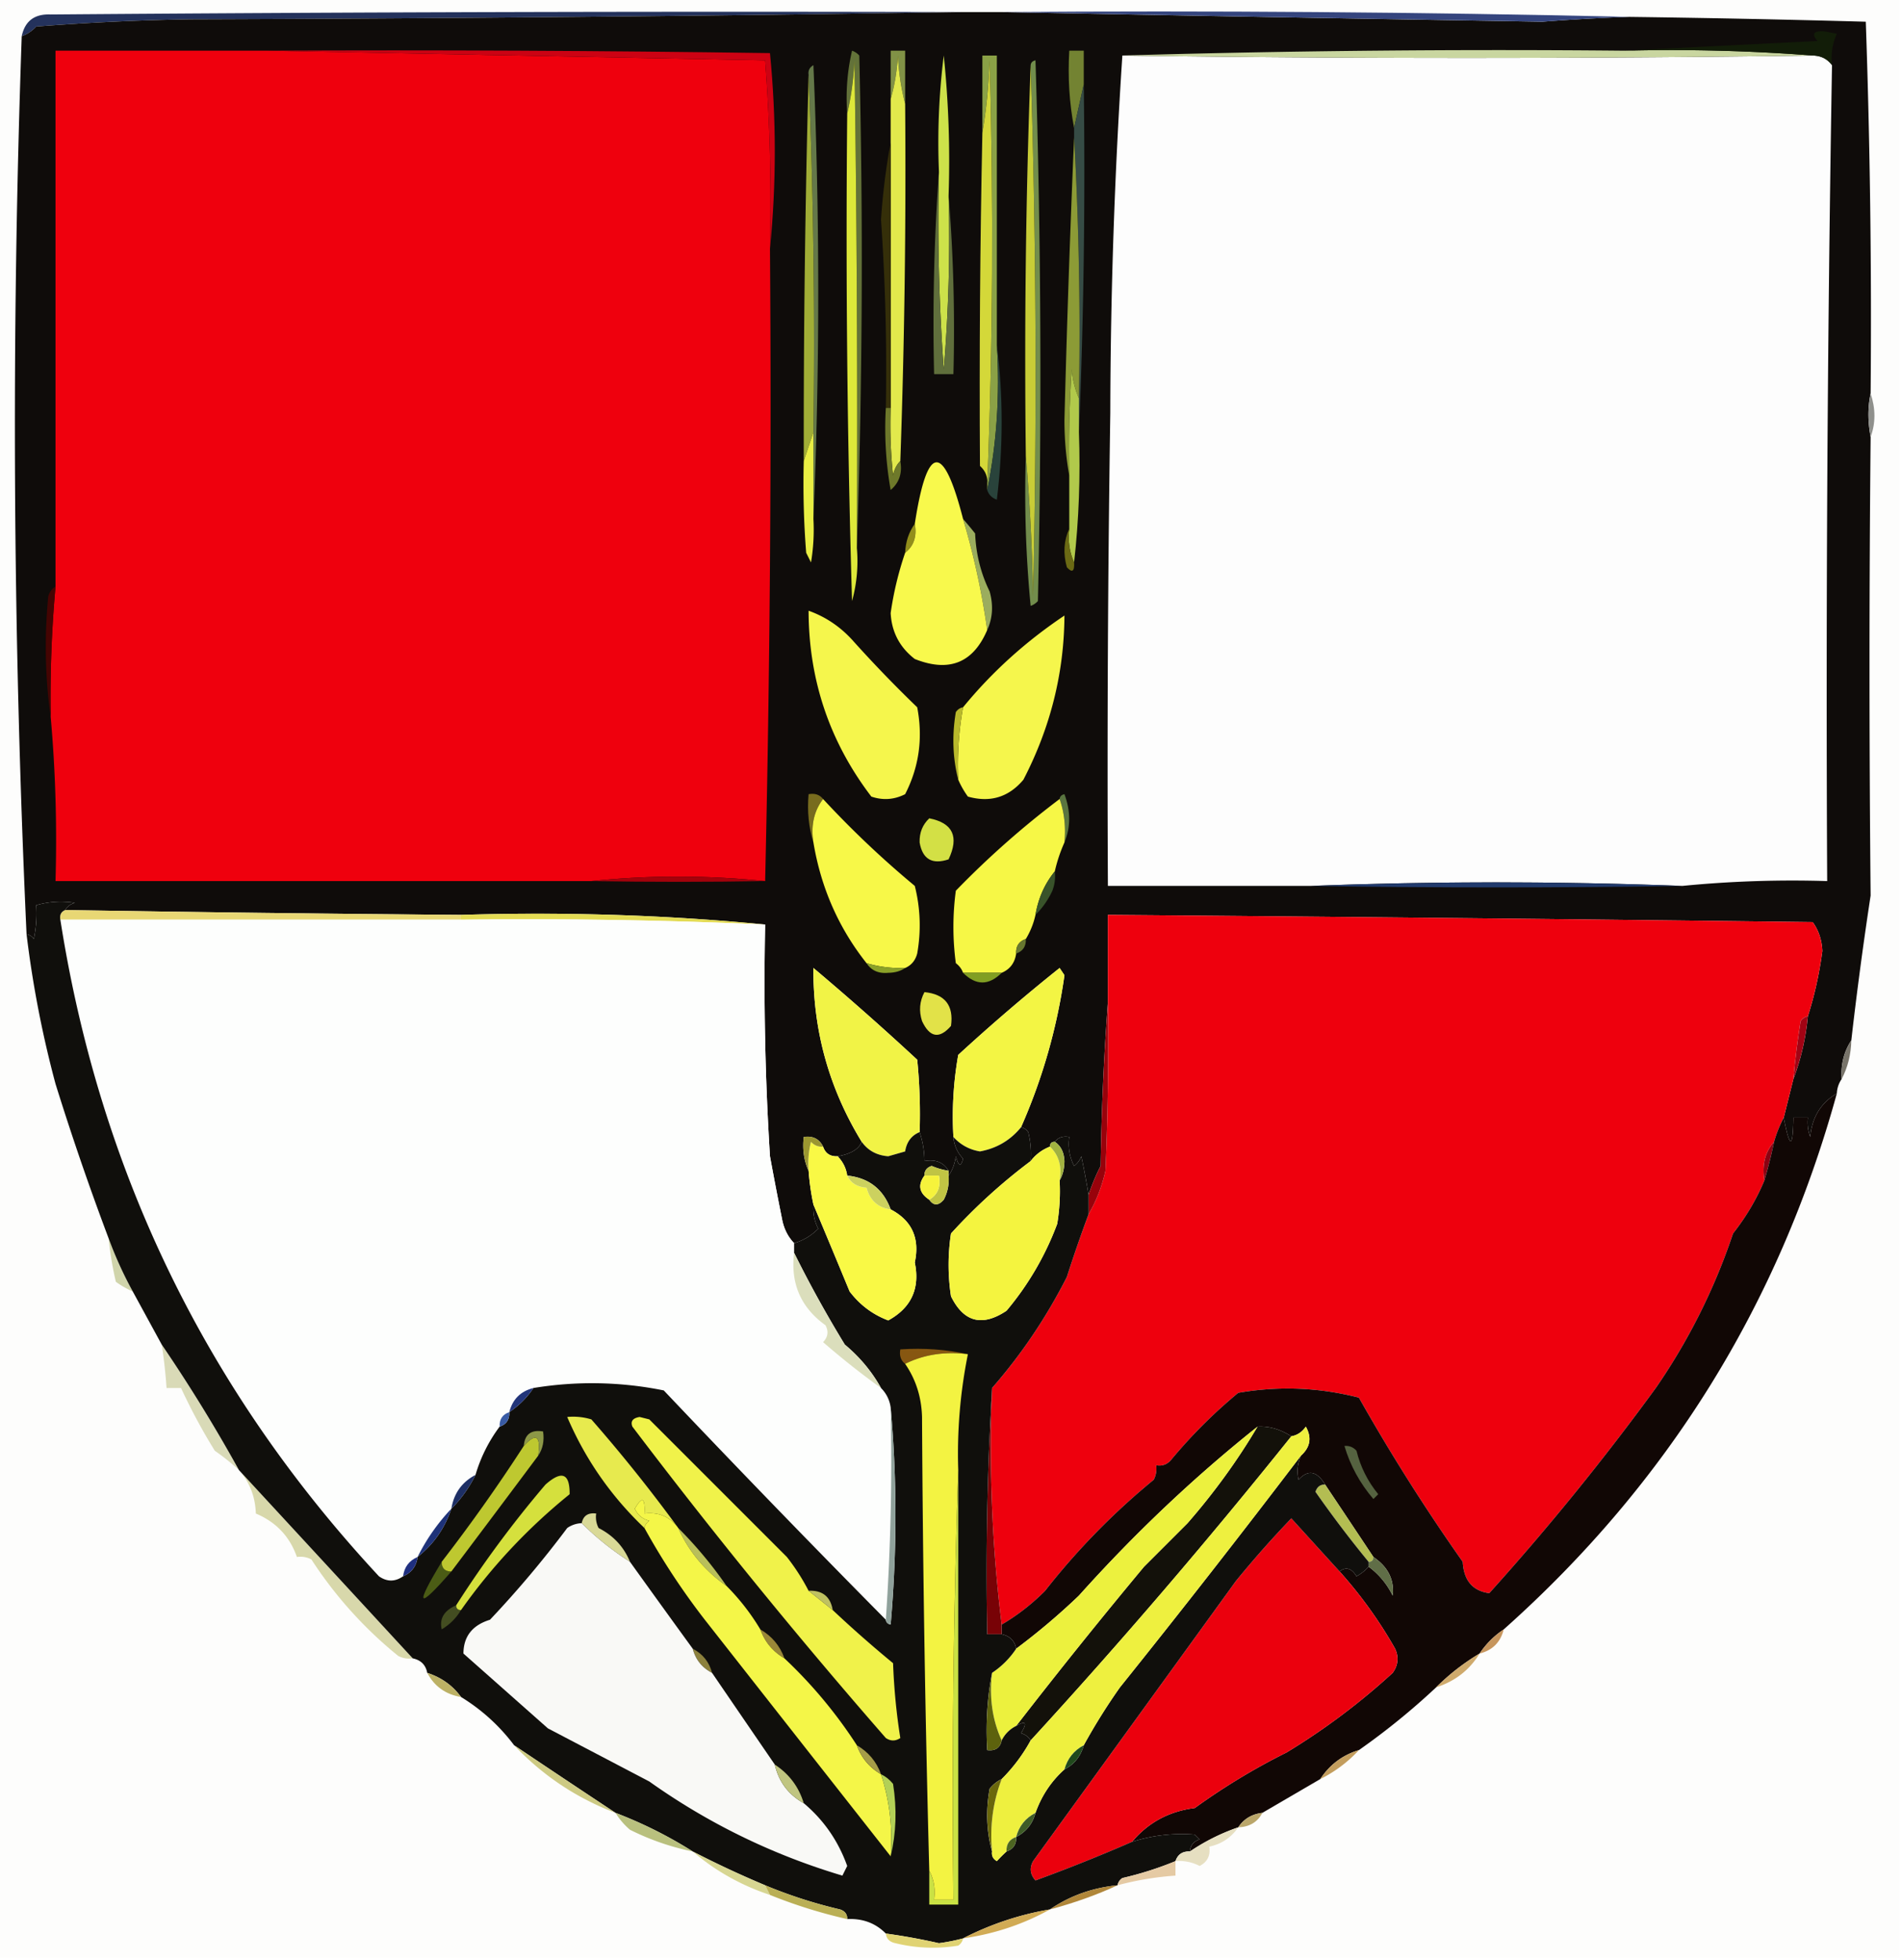 <svg xmlns="http://www.w3.org/2000/svg" width="394" height="406" style="shape-rendering:geometricPrecision;text-rendering:geometricPrecision;image-rendering:optimizeQuality;fill-rule:evenodd;clip-rule:evenodd"><path style="opacity:1" fill="#fdfdfc" d="M-.5-.5h394v406H-.5V-.5z"/><path style="opacity:1" fill="#24325c" d="M199.5 2.5c-53.165.833-106.498 1.333-160 1.5a514.19 514.19 0 0 0-32 1.5 7.467 7.467 0 0 1-3 2c.66-3.149 2.66-4.649 6-4.5 63-.5 125.999-.667 189-.5z"/><path style="opacity:1" fill="#0f0c0a" d="M199.5 2.5h8c37.171.718 74.505 1.384 112 2 5.996-.466 11.996-.8 18-1 16.336.21 32.67.543 49 1a1779.037 1779.037 0 0 1 1 77c-.612 2.804-.612 5.804 0 9-.309 31.693-.309 63.36 0 95a801.83 801.83 0 0 0-4 30c-1.54 2.338-2.206 5.005-2 8a5.727 5.727 0 0 0-1 3c-3.315 1.941-5.149 4.941-5.5 9a8.43 8.43 0 0 1-.5-4h-3c-.092 6.508-.758 6.508-2 0l2-8c1.564-4.087 2.564-8.421 3-13 1.374-4.306 2.374-8.806 3-13.5-.1-2.302-.767-4.302-2-6-48.666-.606-97.333-1.106-146-1.5v18a570.642 570.642 0 0 0-1.5 34 41.362 41.362 0 0 0-2.5 6 168.167 168.167 0 0 0-1.5-8 4.457 4.457 0 0 1-1.5 2 9.86 9.86 0 0 1-1-6c-1.291-.237-2.291.096-3 1-.667 0-1 .333-1 1-1.641.647-2.974 1.647-4 3a18.453 18.453 0 0 0-.5-6c-.383-.556-.883-.889-1.5-1a118.726 118.726 0 0 0 9-31.5l-1-1.5a399.267 399.267 0 0 0-21 18 73.133 73.133 0 0 0-1 17c.126 1.7.793 3.2 2 4.5-.444 1.762-.944 1.595-1.5-.5-.21 1.558-.71 2.891-1.5 4v-1c-1.052-1.756-2.719-2.423-5-2a19.22 19.22 0 0 0-1-6 112.97 112.97 0 0 0-.5-15 600.252 600.252 0 0 0-21.5-19c-.098 12.939 3.235 24.939 10 36-.613 1.543-2.279 2.543-5 3-1.527.073-2.527-.594-3-2-.787-1.604-2.12-2.271-4-2-.302 2.559.032 4.893 1 7a51.569 51.569 0 0 0 1 7 9.108 9.108 0 0 0 1 5c-1.44 1.452-3.106 2.452-5 3-1.293-1.342-2.126-3.009-2.5-5a778.014 778.014 0 0 1-2.5-13 576.95 576.95 0 0 1-1-48c-20.64-1.989-41.64-2.655-63-2a9457.554 9457.554 0 0 1-82-1c.418-.722 1.084-1.222 2-1.5a18.163 18.163 0 0 0-8 .5 24.936 24.936 0 0 1-.5 7c-.383-.556-.883-.889-1.5-1a2301.558 2301.558 0 0 1-1-186 7.467 7.467 0 0 0 3-2 514.19 514.19 0 0 1 32-1.5c53.502-.167 106.835-.667 160-1.5z"/><path style="opacity:1" fill="#8aa146" d="M206.5 71.5c.641 10.39-.026 20.39-2 30v-1c1.164-29.164 1.33-58.497.5-88-.174 5.183-.674 10.183-1.5 15v-16h3v60z"/><path style="opacity:1" fill="#819246" d="M187.5 21.5c-.821-3.141-1.321-6.475-1.5-10-.181 3.195-.681 6.195-1.5 9v-10h3v11z"/><path style="opacity:1" fill="#738332" d="m224.5 17.5-2 9c-.988-5.14-1.321-10.474-1-16h3v7z"/><path style="opacity:1" fill="#ef000d" d="M55.5 10.5c34.17.667 68.502 1.333 103 2a391.365 391.365 0 0 1 1 39c.332 43.837-.001 87.503-1 131-12.151-1.236-24.151-1.236-36 0h-111c.328-11.512-.005-22.846-1-34a256.042 256.042 0 0 1 1-27v-111h44z"/><path style="opacity:1" fill="#fdfdfd" d="M232.5 11.5c47.499.662 95.165.662 143 0 1.699.027 3.033.694 4 2a7671.424 7671.424 0 0 0-1 169 233.825 233.825 0 0 0-30 1 1008.69 1008.69 0 0 0-77 0h-42c-.167-32.668 0-65.335.5-98 .048-24.855.882-49.522 2.5-74z"/><path style="opacity:1" fill="#c9d6a0" d="M336.5 10.5a380.848 380.848 0 0 1 39 1c-47.835.662-95.501.662-143 0a2704.518 2704.518 0 0 1 104-1z"/><path style="opacity:1" fill="#cc0213" d="M55.5 10.5c34.668-.167 69.335 0 104 .5 1.33 13.598 1.33 27.098 0 40.5.314-13.05-.019-26.05-1-39-34.498-.667-68.83-1.333-103-2z"/><path style="opacity:1" fill="#121d08" d="M379.5 13.5c-.967-1.306-2.301-1.973-4-2a380.848 380.848 0 0 0-39-1c13.173-.667 26.506-1.333 40-2-1.304-1.516-.804-2.182 1.5-2l2.5.5c-.923 2.04-1.256 4.207-1 6.5z"/><path style="opacity:1" fill="#35457e" d="M207.5 2.5c43.503-.332 86.837.001 130 1-6.004.2-12.004.534-18 1-37.495-.616-74.829-1.282-112-2z"/><path style="opacity:1" fill="#364c45" d="M224.5 17.5c.331 24.172-.002 48.172-1 72v-7a729.541 729.541 0 0 0-1-54v-2l2-9z"/><path style="opacity:1" fill="#8c9b36" d="M222.5 28.5a729.541 729.541 0 0 1 1 54c-.809-1.792-1.309-3.792-1.5-6a242.43 242.43 0 0 0-.5 22c-.665-3.651-.999-7.485-1-11.5a3417.338 3417.338 0 0 1 2-58.5z"/><path style="opacity:1" fill="#cde14a" d="M196.5 40.5a324.943 324.943 0 0 1-1 36 421.046 421.046 0 0 1-1-41 144.844 144.844 0 0 1 1-24 211.152 211.152 0 0 1 1 29z"/><path style="opacity:1" fill="#e2e94c" d="M187.5 21.5c.204 24.678-.129 49.345-1 74-.768.763-1.268 1.763-1.5 3a98.433 98.433 0 0 1-.5-14v-64c.819-2.805 1.319-5.805 1.5-9 .179 3.525.679 6.859 1.5 10z"/><path style="opacity:1" fill="#606f3c" d="M194.5 35.5a421.046 421.046 0 0 0 1 41 324.943 324.943 0 0 0 1-36 342.787 342.787 0 0 1 1 37h-4a441.585 441.585 0 0 1 1-42z"/><path style="opacity:1" fill="#728d4c" d="M213.5 13.5c.06-.543.393-.876 1-1a2091.063 2091.063 0 0 1 .5 112 3.647 3.647 0 0 1-1.5 1 241.046 241.046 0 0 1-1-31c.83 9.491 1.33 19.158 1.5 29 .831-36.836.664-73.502-.5-110z"/><path style="opacity:1" fill="#647849" d="M168.5 107.5v-18c.331-24.839-.002-49.506-1-74-.131-.876.202-1.543 1-2a1107.76 1107.76 0 0 1 0 94z"/><path style="opacity:1" fill="#352f09" d="M184.5 29.5v55h-1a446.608 446.608 0 0 0-1-39 138.948 138.948 0 0 1 2-16z"/><path style="opacity:1" fill="#a1ae36" d="M167.5 15.5a1369.278 1369.278 0 0 1 1 74l-2 6c-.048-26.673.286-53.34 1-80z"/><path style="opacity:1" fill="#637239" d="M177.5 113.5c.167-33.668 0-67.335-.5-101-.177 3.856-.677 7.523-1.5 11a43.116 43.116 0 0 1 1-13c.586.21 1.086.543 1.5 1 .831 34.17.664 68.17-.5 102z"/><path style="opacity:1" fill="#d4d839" d="M204.5 100.5c.188-1.603-.312-2.937-1.5-4-.148-22.999.019-45.998.5-69 .826-4.817 1.326-9.817 1.5-15 .83 29.503.664 58.836-.5 88z"/><path style="opacity:1" fill="#b1c94b" d="M223.5 82.5v7c.327 9.182-.007 18.182-1 27-.968-2.107-1.302-4.441-1-7v-11c-.166-7.34 0-14.674.5-22 .191 2.208.691 4.208 1.5 6z"/><path style="opacity:1" fill="#8f908c" d="M387.5 81.5c1.051 3.156 1.051 6.156 0 9-.612-3.196-.612-6.196 0-9z"/><path style="opacity:1" fill="#dde83a" d="M177.5 113.5a31.116 31.116 0 0 1-1 11c-1-33.66-1.333-67.327-1-101 .823-3.477 1.323-7.144 1.5-11 .5 33.665.667 67.332.5 101z"/><path style="opacity:1" fill="#29433b" d="M206.5 71.5c1.323 10.507 1.323 21.174 0 32-1.022-.355-1.689-1.022-2-2 1.974-9.61 2.641-19.61 2-30z"/><path style="opacity:1" fill="#c8cd37" d="M213.5 13.5a2020.592 2020.592 0 0 1 .5 110c-.17-9.842-.67-19.509-1.5-29-.331-27.172.002-54.172 1-81z"/><path style="opacity:1" fill="#6e792a" d="M183.5 84.5h1a98.433 98.433 0 0 0 .5 14c.232-1.237.732-2.237 1.5-3 .449 2.478-.217 4.478-2 6a73.134 73.134 0 0 1-1-17z"/><path style="opacity:1" fill="#e9ee43" d="M168.5 89.5v18a40.914 40.914 0 0 1-.5 9l-1-2c-.5-6.325-.666-12.658-.5-19l2-6z"/><path style="opacity:1" fill="#928e1b" d="M189.5 108.5c.475 2.582-.192 4.582-2 6 .095-2.286.762-4.286 2-6z"/><path style="opacity:1" fill="#6b6a14" d="M221.5 109.5c-.302 2.559.032 4.893 1 7 .107 1.879-.393 2.212-1.5 1-.801-2.867-.634-5.534.5-8z"/><path style="opacity:1" fill="#9bad5e" d="M199.5 107.5a81.316 81.316 0 0 1 2.5 3c.175 4.266 1.175 8.266 3 12 .801 2.867.634 5.534-.5 8a158.453 158.453 0 0 0-5-23z"/><path style="opacity:1" fill="#f8f94c" d="M199.5 107.5a158.453 158.453 0 0 1 5 23c-2.91 6.82-7.91 8.82-15 6-3.12-2.408-4.787-5.574-5-9.5a68.466 68.466 0 0 1 3-12.5c1.808-1.418 2.475-3.418 2-6 2.563-16.643 5.897-16.977 10-1z"/><path style="opacity:1" fill="#450402" d="M11.5 121.5a256.042 256.042 0 0 0-1 27c-1.157-8.156-1.323-16.49-.5-25 .278-.916.778-1.582 1.5-2z"/><path style="opacity:1" fill="#f5f64c" d="M167.5 126.5c3.458 1.235 6.458 3.235 9 6a265.744 265.744 0 0 0 13.5 14c1.22 6.372.387 12.372-2.5 18-2.265 1.147-4.598 1.314-7 .5-8.64-11.318-12.973-24.152-13-38.5zM198.5 161.5a67.246 67.246 0 0 1 1-15c5.96-7.284 12.96-13.617 21-19-.065 11.868-2.898 23.201-8.5 34-3.05 3.63-6.883 4.797-11.5 3.5a18.473 18.473 0 0 1-2-3.5z"/><path style="opacity:1" fill="#b9b92b" d="M199.5 146.5a67.246 67.246 0 0 0-1 15c-1.148-4.481-1.315-9.148-.5-14 .383-.556.883-.889 1.5-1z"/><path style="opacity:1" fill="#786c1e" d="M170.5 165.5c-1.888 2.488-2.555 5.488-2 9-.979-3.125-1.313-6.458-1-10 1.291-.237 2.291.096 3 1z"/><path style="opacity:1" fill="#5a7540" d="M219.5 165.5c.06-.543.393-.876 1-1 1.306 3.48 1.306 6.813 0 10 .31-3.213-.023-6.213-1-9z"/><path style="opacity:1" fill="#f6f746" d="M219.5 165.5c.977 2.787 1.31 5.787 1 9a31.686 31.686 0 0 0-2 6c-2.084 2.553-3.417 5.553-4 9a16.339 16.339 0 0 1-2 5c-1.406.473-2.073 1.473-2 3-.271 1.93-1.271 3.264-3 4h-8c-.283-.789-.783-1.456-1.5-2-.667-5-.667-10 0-15a185.51 185.51 0 0 1 21.5-19z"/><path style="opacity:1" fill="#d3e045" d="M192.5 169.5c4.883.966 6.217 3.799 4 8.5-3.401 1.135-5.401-.032-6-3.5-.063-2.014.603-3.681 2-5z"/><path style="opacity:1" fill="#a5010b" d="M122.5 182.5c11.849-1.236 23.849-1.236 36 0-11.811.204-23.811.204-36 0z"/><path style="opacity:1" fill="#f7f848" d="M170.5 165.5a199.399 199.399 0 0 0 19 18 33.225 33.225 0 0 1 .5 14c-.377 1.442-1.21 2.442-2.5 3a24.93 24.93 0 0 1-8-1c-5.772-7.283-9.439-15.616-11-25-.555-3.512.112-6.512 2-9z"/><path style="opacity:1" fill="#39532a" d="M218.5 180.5a8.43 8.43 0 0 1-.5 4c-.902 1.931-2.069 3.597-3.5 5 .583-3.447 1.916-6.447 4-9z"/><path style="opacity:1" fill="#213a6c" d="M271.5 183.5c25.501-.98 51.168-.98 77 0-25.495.41-51.161.41-77 0z"/><path style="opacity:1" fill="#e8d774" d="M13.5 188.5c27.332.452 54.665.785 82 1v1h-83c-.172-.992.162-1.658 1-2z"/><path style="opacity:1" fill="#e3db54" d="M95.5 190.5v-1c21.36-.655 42.36.011 63 2-20.98-.929-41.98-1.263-63-1z"/><path style="opacity:1" fill="#ee000d" d="M374.5 210.5c-.617.111-1.117.444-1.5 1a171.684 171.684 0 0 0-1.5 12l-2 8a26.335 26.335 0 0 0-2 5c-1.869 2.135-2.536 4.802-2 8-1.605 3.857-3.771 7.524-6.5 11a127.365 127.365 0 0 1-16 32 527.423 527.423 0 0 1-34.5 42.5c-3.447-.466-5.28-2.632-5.5-6.5a402.483 402.483 0 0 1-21.5-34c-8.263-2.121-16.596-2.454-25-1a105.467 105.467 0 0 0-14 14c-.825.886-1.825 1.219-3 1a4.934 4.934 0 0 1-.5 3 146.696 146.696 0 0 0-22.5 23c-2.752 2.763-5.752 5.097-9 7-1.985-15.966-2.652-32.299-2-49 6.061-6.925 11.228-14.592 15.5-23a298.414 298.414 0 0 1 4.5-13c1.58-2.682 2.746-5.682 3.5-9 .5-11.662.667-23.329.5-35v-18c48.667.394 97.334.894 146 1.5 1.233 1.698 1.9 3.698 2 6-.626 4.694-1.626 9.194-3 13.5z"/><path style="opacity:1" fill="#fdfefd" d="M12.5 190.5h83c21.02-.263 42.02.071 63 1a576.95 576.95 0 0 0 1 48c.797 4.342 1.63 8.676 2.5 13 .374 1.991 1.207 3.658 2.5 5v2c-.778 6.33 1.389 11.33 6.5 15 .684 1.284.517 2.451-.5 3.5a166.627 166.627 0 0 0 12 9.5c1.1 1.105 1.767 2.438 2 4a484.723 484.723 0 0 1-1 44 3079.749 3079.749 0 0 1-46-47.5 74.808 74.808 0 0 0-27-.5c-2.667.667-4.333 2.333-5 5-1.406.473-2.073 1.473-2 3a31.399 31.399 0 0 0-5 10c-2.823 1.492-4.49 3.826-5 7a41.16 41.16 0 0 0-7 10c-1.762.762-2.762 2.096-3 4-1.666 1.166-3.333 1.166-5 0-35.826-38.53-57.826-83.863-66-136z"/><path style="opacity:1" fill="#677730" d="M212.5 194.5c.073 1.527-.594 2.527-2 3-.073-1.527.594-2.527 2-3z"/><path style="opacity:1" fill="#8ba128" d="M179.5 199.5a24.93 24.93 0 0 0 8 1c-.949.652-2.115.986-3.5 1-2.008.193-3.508-.474-4.5-2z"/><path style="opacity:1" fill="#819e23" d="M199.5 201.5h8c-2.667 2.667-5.333 2.667-8 0z"/><path style="opacity:1" fill="#e2e248" d="M191.5 205.5c4.255.423 6.089 2.756 5.5 7-2.402 2.758-4.402 2.425-6-1-.678-2.098-.511-4.098.5-6z"/><path style="opacity:1" fill="#a20314" d="M374.5 210.5c-.436 4.579-1.436 8.913-3 13 .358-4.009.858-8.009 1.5-12 .383-.556.883-.889 1.5-1z"/><path style="opacity:1" fill="#f1f346" d="M190.5 234.5c-1.685.684-2.685 2.017-3 4l-3.5 1c-2.376-.185-4.209-1.185-5.5-3-6.765-11.061-10.098-23.061-10-36a600.252 600.252 0 0 1 21.5 19c.499 4.989.666 9.989.5 15z"/><path style="opacity:1" fill="#78746a" d="M383.5 215.5c-.065 2.928-.732 5.595-2 8-.206-2.995.46-5.662 2-8z"/><path style="opacity:1" fill="#f3f544" d="M211.5 233.5c-2.204 2.697-5.037 4.363-8.5 5-2.192-.363-4.026-1.363-5.5-3a73.133 73.133 0 0 1 1-17 399.267 399.267 0 0 1 21-18l1 1.5a118.726 118.726 0 0 1-9 31.5z"/><path style="opacity:1" fill="#98020b" d="M229.5 207.5c.167 11.671 0 23.338-.5 35-.754 3.318-1.92 6.318-3.5 9v-4a41.362 41.362 0 0 1 2.5-6 570.642 570.642 0 0 1 1.5-34z"/><path style="opacity:1" fill="#8b0212" d="M367.5 236.5a99.97 99.97 0 0 1-2 8c-.536-3.198.131-5.865 2-8z"/><path style="opacity:1" fill="#d0d4ab" d="M22.5 256.5a80.615 80.615 0 0 0 5 11 18.476 18.476 0 0 1-3.5-2 70.523 70.523 0 0 1-1.5-9z"/><path style="opacity:1" fill="#d9dab7" d="M33.5 278.5a329.016 329.016 0 0 1 16 26 46.881 46.881 0 0 0-5-4 122.36 122.36 0 0 1-7-13h-3a104.578 104.578 0 0 0-1-9z"/><path style="opacity:1" fill="#110705" d="M380.5 226.5c-12.041 43.737-35.041 80.737-69 111-2 1.333-3.667 3-5 5a46.493 46.493 0 0 0-9 7 146.272 146.272 0 0 1-16 13c-3.391 1.029-6.057 3.029-8 6-4.008 2.337-8.008 4.67-12 7-2.174.25-3.841 1.25-5 3a42.173 42.173 0 0 0-10 5c.077-1.25.744-2.083 2-2.5l-1-1a33.73 33.73 0 0 0-13 1.5c3.358-3.999 7.691-6.332 13-7a135.371 135.371 0 0 1 19-11.5 139.275 139.275 0 0 0 22-16.5c1.131-1.574 1.298-3.241.5-5a91.45 91.45 0 0 0-11.5-16c1.287-1.028 2.454-.695 3.5 1 1.011-.556 1.844-1.222 2.5-2 2.124 1.559 3.791 3.559 5 6 .361-3.282-.972-5.948-4-8a4649.993 4649.993 0 0 0-10-15c-1.703-2.826-3.536-3.159-5.5-1-.384-1.697-.218-3.363.5-5 1.936-1.743 2.27-3.743 1-6-.765 1.112-1.765 1.779-3 2-2.334-1.482-4.667-2.149-7-2-13.14 10.464-25.474 22.131-37 35a139.553 139.553 0 0 1-13 11c-.31-1.644-1.31-2.644-3-3v-2c3.248-1.903 6.248-4.237 9-7a146.696 146.696 0 0 1 22.5-23 4.934 4.934 0 0 0 .5-3c1.175.219 2.175-.114 3-1a105.467 105.467 0 0 1 14-14c8.404-1.454 16.737-1.121 25 1a402.483 402.483 0 0 0 21.5 34c.22 3.868 2.053 6.034 5.5 6.5a527.423 527.423 0 0 0 34.5-42.5 127.365 127.365 0 0 0 16-32c2.729-3.476 4.895-7.143 6.5-11a99.97 99.97 0 0 0 2-8 26.335 26.335 0 0 1 2-5c1.242 6.508 1.908 6.508 2 0h3a8.43 8.43 0 0 0 .5 4c.351-4.059 2.185-7.059 5.5-9z"/><path style="opacity:1" fill="#556240" d="M278.5 299.5c.996-.086 1.829.248 2.5 1 .813 3.321 2.313 6.321 4.5 9l-1 1c-2.807-3.284-4.807-6.951-6-11z"/><path style="opacity:1" fill="#13110a" d="M260.5 295.5c2.333-.149 4.666.518 7 2a1238.57 1238.57 0 0 1-54 63c-.418-.722-1.084-1.222-2-1.5 1.34-2.179 1.007-2.679-1-1.5a1185.77 1185.77 0 0 1 26.5-33l9-9c5.514-6.321 10.347-12.988 14.5-20z"/><path style="opacity:1" fill="#d8d8ab" d="M49.5 304.5a76981.135 76981.135 0 0 1 36 39 4.934 4.934 0 0 1-3-.5 85.596 85.596 0 0 1-18-20 4.934 4.934 0 0 0-3-.5c-1.46-4.219-4.293-7.219-8.5-9-.119-3.495-1.285-6.495-3.5-9z"/><path style="opacity:1" fill="#780206" d="M205.5 287.5c-.652 16.701.015 33.034 2 49v2h-3a650.602 650.602 0 0 1 1-51z"/><path style="opacity:1" fill="#b3bd52" d="M274.5 307.5a4649.993 4649.993 0 0 1 10 15c0 .667-.333 1-1 1a234.664 234.664 0 0 1-11-14.5c.336-1.03 1.003-1.53 2-1.5z"/><path style="opacity:1" fill="#eb000d" d="M277.5 325.5a91.45 91.45 0 0 1 11.5 16c.798 1.759.631 3.426-.5 5a139.275 139.275 0 0 1-22 16.5 135.371 135.371 0 0 0-19 11.5c-5.309.668-9.642 3.001-13 7a356.782 356.782 0 0 1-20 8c-1.114-1.223-1.281-2.556-.5-4a78565.723 78565.723 0 0 0 42-58 215.683 215.683 0 0 1 11.5-13c3.327 3.661 6.66 7.328 10 11z"/><path style="opacity:1" fill="#606e47" d="M284.5 322.5c3.028 2.052 4.361 4.718 4 8-1.209-2.441-2.876-4.441-5-6v-1c.667 0 1-.333 1-1z"/><path style="opacity:1" fill="#ecf13e" d="M260.5 295.5c-4.153 7.012-8.986 13.679-14.5 20l-9 9a1185.77 1185.77 0 0 0-26.5 33 6.547 6.547 0 0 0-3 3c-1.936-4.215-2.603-8.881-2-14 2-1.333 3.667-3 5-5a139.553 139.553 0 0 0 13-11c11.526-12.869 23.86-24.536 37-35z"/><path style="opacity:1" fill="#c6955d" d="M311.5 337.5c-.667 2.667-2.333 4.333-5 5 1.333-2 3-3.667 5-5z"/><path style="opacity:1" fill="#100f0c" d="M13.5 188.5c-.838.342-1.172 1.008-1 2 8.174 52.137 30.174 97.47 66 136 1.667 1.166 3.334 1.166 5 0 1.762-.762 2.762-2.096 3-4 3.315-2.625 5.649-5.958 7-10a26.162 26.162 0 0 0 5-7 31.399 31.399 0 0 1 5-10c1.406-.473 2.073-1.473 2-3 2.049-1.382 3.715-3.048 5-5a74.808 74.808 0 0 1 27 .5 3079.749 3079.749 0 0 0 46 47.5c.06.543.393.876 1 1 1.326-15.161 1.326-30.161 0-45-.233-1.562-.9-2.895-2-4-1.888-3.399-4.388-6.399-7.5-9a246 246 0 0 1-10.5-19v-2c1.894-.548 3.56-1.548 5-3a9.108 9.108 0 0 1-1-5 3490.924 3490.924 0 0 1 7.5 18c2.112 2.784 4.779 4.784 8 6 4.774-2.619 6.608-6.619 5.5-12 1.074-5.023-.593-8.69-5-11-1.537-4.203-4.537-6.536-9-7-.233-1.562-.9-2.895-2-4 2.721-.457 4.387-1.457 5-3 1.291 1.815 3.124 2.815 5.5 3l3.5-1c.315-1.983 1.315-3.316 3-4a19.22 19.22 0 0 1 1 6c2.281-.423 3.948.244 5 2a14.093 14.093 0 0 1-3.5-1c-1.03.336-1.53 1.003-1.5 2-1.43 1.955-1.097 3.621 1 5 .886 1.276 1.886 1.276 3 0a9.108 9.108 0 0 0 1-5c.79-1.109 1.29-2.442 1.5-4 .556 2.095 1.056 2.262 1.5.5-1.207-1.3-1.874-2.8-2-4.5 1.474 1.637 3.308 2.637 5.5 3 3.463-.637 6.296-2.303 8.5-5 .617.111 1.117.444 1.5 1 .495 1.973.662 3.973.5 6a117.5 117.5 0 0 0-16.5 15 42.479 42.479 0 0 0 0 13c2.626 5.361 6.459 6.361 11.5 3a61.015 61.015 0 0 0 10.5-18c.498-2.982.665-5.982.5-9 .656-1.122.989-2.455 1-4-.085-1.833-.752-3.166-2-4 .709-.904 1.709-1.237 3-1a9.86 9.86 0 0 0 1 6 4.457 4.457 0 0 0 1.5-2 168.167 168.167 0 0 1 1.5 8v4a298.414 298.414 0 0 0-4.5 13c-4.272 8.408-9.439 16.075-15.5 23a650.602 650.602 0 0 0-1 51h3c1.69.356 2.69 1.356 3 3-1.333 2-3 3.667-5 5-.988 5.14-1.321 10.474-1 16 1.679.215 2.679-.452 3-2a6.547 6.547 0 0 1 3-3c2.007-1.179 2.34-.679 1 1.5.916.278 1.582.778 2 1.5a35.061 35.061 0 0 1-6 8c-.958.453-1.792 1.119-2.5 2-.814 4.52-.647 8.854.5 13-.131.876.202 1.543 1 2a31.147 31.147 0 0 1 2-2c1.406-.473 2.073-1.473 2-3 2.087-1.085 3.42-2.751 4-5 1.269-3.554 3.269-6.554 6-9 2.031-1.039 3.364-2.705 4-5a126.14 126.14 0 0 1 7.5-12 2349.97 2349.97 0 0 0 37.5-48c-.718 1.637-.884 3.303-.5 5 1.964-2.159 3.797-1.826 5.5 1-.997-.03-1.664.47-2 1.5a234.664 234.664 0 0 0 11 14.5v1c-.656.778-1.489 1.444-2.5 2-1.046-1.695-2.213-2.028-3.5-1-3.34-3.672-6.673-7.339-10-11a215.683 215.683 0 0 0-11.5 13 78565.723 78565.723 0 0 1-42 58c-.781 1.444-.614 2.777.5 4a356.782 356.782 0 0 0 20-8 33.73 33.73 0 0 1 13-1.5l1 1c-1.256.417-1.923 1.25-2 2.5-1.527-.073-2.527.594-3 2a70.527 70.527 0 0 1-11 3.5c-.556.383-.889.883-1 1.5-5.205.51-9.872 2.177-14 5a61.81 61.81 0 0 0-18 6 39.113 39.113 0 0 1-5 1 127.411 127.411 0 0 0-11-2c-2.117-2.155-4.784-3.155-8-3 .03-.997-.47-1.664-1.5-2a98.923 98.923 0 0 1-15.5-5 209.476 209.476 0 0 1-15-7 89.654 89.654 0 0 0-16-8 3479.842 3479.842 0 0 1-21-14 39.462 39.462 0 0 0-11-10c-1.728-2.377-4.061-4.044-7-5-.31-1.644-1.31-2.644-3-3a76981.135 76981.135 0 0 0-36-39 329.016 329.016 0 0 0-16-26l-6-11a80.615 80.615 0 0 1-5-11 579.339 579.339 0 0 1-11-32 222.373 222.373 0 0 1-6-31c.617.111 1.117.444 1.5 1 .497-2.31.663-4.643.5-7a18.163 18.163 0 0 1 8-.5c-.916.278-1.582.778-2 1.5z"/><path style="opacity:1" fill="#8c813d" d="M143.5 341.5c2.087 1.085 3.42 2.751 4 5-2.087-1.085-3.42-2.751-4-5z"/><path style="opacity:1" fill="#9a8738" d="M157.5 337.5c2.414 1.411 4.081 3.411 5 6-2.414-1.411-4.081-3.411-5-6z"/><path style="opacity:1" fill="#434d21" d="M94.5 332.5c0 .667.333 1 1 1-.979 1.645-2.312 2.979-4 4-.516-2.233.484-3.9 3-5z"/><path style="opacity:1" fill="#f0f24a" d="M167.5 329.5a802.777 802.777 0 0 1 5 4 249.688 249.688 0 0 0 12.5 11c.193 5.25.693 10.417 1.5 15.5-1 .667-2 .667-3 0a1199.449 1199.449 0 0 1-52.5-64.5c-.432-1.1.068-1.767 1.5-2l2 .5 28.5 28.5a43.842 43.842 0 0 1 4.5 7z"/><path style="opacity:1" fill="#bfc161" d="M167.5 329.5c2.867-.131 4.533 1.203 5 4a802.777 802.777 0 0 0-5-4z"/><path style="opacity:1" fill="#4b5c15" d="M91.5 323.5c0 1.333.667 2 2 2-6.996 8.03-7.663 7.363-2-2z"/><path style="opacity:1" fill="#b9bf5a" d="M140.5 316.5a85.79 85.79 0 0 1 10 12c-4.495-3.151-7.829-7.151-10-12z"/><path style="opacity:1" fill="#1f2f80" d="M86.5 322.5c-.238 1.904-1.238 3.238-3 4 .238-1.904 1.238-3.238 3-4z"/><path style="opacity:1" fill="#d9d997" d="M130.5 323.5c-3.68-2.359-7.014-5.026-10-8 .321-1.548 1.321-2.215 3-2a4.934 4.934 0 0 0 .5 3c3.074 1.571 5.24 3.904 6.5 7z"/><path style="opacity:1" fill="#f9f9f6" d="M120.5 315.5c2.986 2.974 6.32 5.641 10 8a3556.252 3556.252 0 0 0 13 18c.58 2.249 1.913 3.915 4 5 4.326 6.328 8.659 12.662 13 19 .82 3.564 2.82 6.231 6 8 4.146 3.49 7.146 7.823 9 13l-1 2c-14.441-4.309-27.774-10.809-40-19.5l-21-11L96 342.5c.02-3.543 1.853-5.877 5.5-7a216.061 216.061 0 0 0 16-19 5.576 5.576 0 0 1 3-1z"/><path style="opacity:1" fill="#1e3279" d="M93.5 312.5c-1.351 4.042-3.685 7.375-7 10a41.16 41.16 0 0 1 7-10z"/><path style="opacity:1" fill="#bec830" d="M111.5 301.5a6218.845 6218.845 0 0 1-18 24c-1.333 0-2-.667-2-2a351.71 351.71 0 0 0 17-24c2.544-2.807 3.544-2.14 3 2z"/><path style="opacity:1" fill="#d5e03d" d="M95.5 333.5c-.667 0-1-.333-1-1a226.147 226.147 0 0 1 18.5-25c3.379-2.99 5.045-2.324 5 2-8.648 6.995-16.148 14.995-22.5 24z"/><path style="opacity:1" fill="#8fa19b" d="M184.5 291.5c1.326 14.839 1.326 29.839 0 45-.607-.124-.94-.457-1-1a484.723 484.723 0 0 0 1-44z"/><path style="opacity:1" fill="#e7ea4e" d="M140.5 316.5c-1.713-2.35-4.047-3.35-7-3 .171-3.297-.495-3.631-2-1 .59 1.299 1.59 2.132 3 2.5-.556.383-.889.883-1 1.5-6.925-6.586-12.258-14.253-16-23a12.93 12.93 0 0 1 5 .5 323.88 323.88 0 0 1 18 22.5z"/><path style="opacity:1" fill="#1d2f65" d="M98.5 305.5a26.162 26.162 0 0 1-5 7c.51-3.174 2.177-5.508 5-7z"/><path style="opacity:1" fill="#8c9747" d="M111.5 301.5c.544-4.14-.456-4.807-3-2 .194-2.412 1.527-3.412 4-3 .284 1.915-.049 3.581-1 5z"/><path style="opacity:1" fill="#395ba5" d="M105.5 292.5c.073 1.527-.594 2.527-2 3-.073-1.527.594-2.527 2-3z"/><path style="opacity:1" fill="#22357a" d="M110.5 287.5c-1.285 1.952-2.951 3.618-5 5 .667-2.667 2.333-4.333 5-5z"/><path style="opacity:1" fill="#875711" d="M200.5 280.5c-4.794-.597-9.127.07-13 2-.904-.709-1.237-1.709-1-3 4.863-.319 9.53.014 14 1z"/><path style="opacity:1" fill="#dbdebc" d="M164.5 259.5a246 246 0 0 0 10.5 19c3.112 2.601 5.612 5.601 7.5 9a166.627 166.627 0 0 1-12-9.5c1.017-1.049 1.184-2.216.5-3.5-5.111-3.67-7.278-8.67-6.5-15z"/><path style="opacity:1" fill="#f4f43f" d="M217.5 237.5c1.844 1.779 2.51 4.112 2 7a40.914 40.914 0 0 1-.5 9 61.015 61.015 0 0 1-10.5 18c-5.041 3.361-8.874 2.361-11.5-3a42.479 42.479 0 0 1 0-13 117.5 117.5 0 0 1 16.5-15c1.026-1.353 2.359-2.353 4-3z"/><path style="opacity:1" fill="#f9f945" d="M170.5 237.5c.473 1.406 1.473 2.073 3 2 1.1 1.105 1.767 2.438 2 4 .73 1.545 2.063 2.378 4 2.5.724 2.67 2.391 4.17 5 4.5 4.407 2.31 6.074 5.977 5 11 1.108 5.381-.726 9.381-5.5 12-3.221-1.216-5.888-3.216-8-6a3490.924 3490.924 0 0 0-7.5-18 51.569 51.569 0 0 1-1-7 18.453 18.453 0 0 1 .5-6c.671.752 1.504 1.086 2.5 1z"/><path style="opacity:1" fill="#c0c444" d="M196.5 242.5v1a9.108 9.108 0 0 1-1 5c-1.114 1.276-2.114 1.276-3 0 1.756-1.052 2.423-2.719 2-5h-3c-.03-.997.47-1.664 1.5-2 1.138.489 2.305.822 3.5 1z"/><path style="opacity:1" fill="#f6f33c" d="M191.5 243.5h3c.423 2.281-.244 3.948-2 5-2.097-1.379-2.43-3.045-1-5z"/><path style="opacity:1" fill="#ccd15f" d="M175.5 243.5c4.463.464 7.463 2.797 9 7-2.609-.33-4.276-1.83-5-4.5-1.937-.122-3.27-.955-4-2.5z"/><path style="opacity:1" fill="#a1b240" d="M217.5 237.5c0-.667.333-1 1-1 1.248.834 1.915 2.167 2 4-.011 1.545-.344 2.878-1 4 .51-2.888-.156-5.221-2-7z"/><path style="opacity:1" fill="#9b9730" d="M170.5 237.5c-.996.086-1.829-.248-2.5-1a18.453 18.453 0 0 0-.5 6c-.968-2.107-1.302-4.441-1-7 1.88-.271 3.213.396 4 2z"/><path style="opacity:1" fill="#cfaa6c" d="M306.5 342.5c-2.092 3.417-5.092 5.75-9 7a46.493 46.493 0 0 1 9-7z"/><path style="opacity:1" fill="#f4f648" d="M140.5 316.5c2.171 4.849 5.505 8.849 10 12a46.493 46.493 0 0 1 7 9c.919 2.589 2.586 4.589 5 6a97.071 97.071 0 0 1 15 18c.919 2.589 2.586 4.589 5 6 1.783 5.48 2.449 11.147 2 17a80581.921 80581.921 0 0 1-38.5-49 146.42 146.42 0 0 1-12.5-19c.111-.617.444-1.117 1-1.5-1.41-.368-2.41-1.201-3-2.5 1.505-2.631 2.171-2.297 2 1 2.953-.35 5.287.65 7 3z"/><path style="opacity:1" fill="#bcb165" d="M88.5 346.5c2.939.956 5.272 2.623 7 5-3.188-.528-5.521-2.195-7-5z"/><path style="opacity:1" fill="#eef03f" d="M269.5 301.5a2349.97 2349.97 0 0 1-37.5 48 126.14 126.14 0 0 0-7.5 12c-2.043 1.079-3.376 2.746-4 5-2.731 2.446-4.731 5.446-6 9-2.087 1.085-3.42 2.751-4 5-1.406.473-2.073 1.473-2 3a31.147 31.147 0 0 0-2 2c-.798-.457-1.131-1.124-1-2-.484-5.259.183-10.259 2-15a35.061 35.061 0 0 0 6-8 1238.57 1238.57 0 0 0 54-63c1.235-.221 2.235-.888 3-2 1.27 2.257.936 4.257-1 6z"/><path style="opacity:1" fill="#5d620d" d="M205.5 346.5c-.603 5.119.064 9.785 2 14-.321 1.548-1.321 2.215-3 2-.321-5.526.012-10.86 1-16z"/><path style="opacity:1" fill="#cae144" d="M198.5 304.5v90h-6v-7c.961 1.765 1.295 3.765 1 6h4c-.331-29.838.002-59.505 1-89z"/><path style="opacity:1" fill="#a69d48" d="M177.5 361.5c2.414 1.411 4.081 3.411 5 6-2.414-1.411-4.081-3.411-5-6z"/><path style="opacity:1" fill="#20491c" d="M224.5 361.5c-.636 2.295-1.969 3.961-4 5 .624-2.254 1.957-3.921 4-5z"/><path style="opacity:1" fill="#c39d5d" d="M281.5 362.5a27.68 27.68 0 0 1-8 6c1.943-2.971 4.609-4.971 8-6z"/><path style="opacity:1" fill="#c0c580" d="M160.5 365.5c2.971 1.943 4.971 4.609 6 8-3.18-1.769-5.18-4.436-6-8z"/><path style="opacity:1" fill="#cdca83" d="M106.5 361.5a3479.842 3479.842 0 0 0 21 14c-8.051-3.044-15.051-7.711-21-14z"/><path style="opacity:1" fill="#6a670c" d="M207.5 368.5c-1.817 4.741-2.484 9.741-2 15-1.147-4.146-1.314-8.48-.5-13 .708-.881 1.542-1.547 2.5-2z"/><path style="opacity:1" fill="#f3f342" d="M200.5 280.5a104.048 104.048 0 0 0-2 24 1981.572 1981.572 0 0 0-1 89h-4c.295-2.235-.039-4.235-1-6a4401.673 4401.673 0 0 1-1.5-94c-.115-4.114-1.282-7.781-3.5-11 3.873-1.93 8.206-2.597 13-2z"/><path style="opacity:1" fill="#b9c07e" d="M127.5 375.5a89.654 89.654 0 0 1 16 8 52.26 52.26 0 0 1-13-4.5 14.698 14.698 0 0 1-3-3.5z"/><path style="opacity:1" fill="#baa66a" d="M261.5 375.5c-.986 1.908-2.652 2.908-5 3 1.159-1.75 2.826-2.75 5-3z"/><path style="opacity:1" fill="#b3d056" d="M182.5 367.5c.958.453 1.792 1.119 2.5 2 .816 5.184.65 10.184-.5 15 .449-5.853-.217-11.52-2-17z"/><path style="opacity:1" fill="#3f5c27" d="M214.5 375.5c-.58 2.249-1.913 3.915-4 5 .58-2.249 1.913-3.915 4-5z"/><path style="opacity:1" fill="#4d6521" d="M210.5 380.5c.073 1.527-.594 2.527-2 3-.073-1.527.594-2.527 2-3z"/><path style="opacity:1" fill="#e6dfc1" d="M256.5 378.5c-1.464 2.13-3.464 3.463-6 4 .278 1.846-.389 3.18-2 4a9.108 9.108 0 0 0-5-1c.473-1.406 1.473-2.073 3-2a42.173 42.173 0 0 1 10-5z"/><path style="opacity:1" fill="#d7d692" d="M143.5 383.5a209.476 209.476 0 0 0 15 7l1 2c-6.002-1.996-11.335-4.996-16-9z"/><path style="opacity:1" fill="#e5caa4" d="M243.5 385.5v3a63.084 63.084 0 0 0-12 2c.111-.617.444-1.117 1-1.5a70.527 70.527 0 0 0 11-3.5z"/><path style="opacity:1" fill="#baaf55" d="M158.5 390.5a98.923 98.923 0 0 0 15.5 5c1.03.336 1.53 1.003 1.5 2a103.583 103.583 0 0 1-16-5l-1-2z"/><path style="opacity:1" fill="#b08639" d="M231.5 390.5c-4.319 2-8.986 3.667-14 5 4.128-2.823 8.795-4.49 14-5z"/><path style="opacity:1" fill="#d1ab55" d="M217.5 395.5c-5.519 3.075-11.519 5.075-18 6a61.81 61.81 0 0 1 18-6z"/><path style="opacity:1" fill="#e0d373" d="M183.5 400.5c3.685.504 7.351 1.17 11 2a39.113 39.113 0 0 0 5-1c-.111.617-.444 1.117-1 1.5a32.523 32.523 0 0 1-13-.5c-1.213-.247-1.88-.914-2-2z"/></svg>